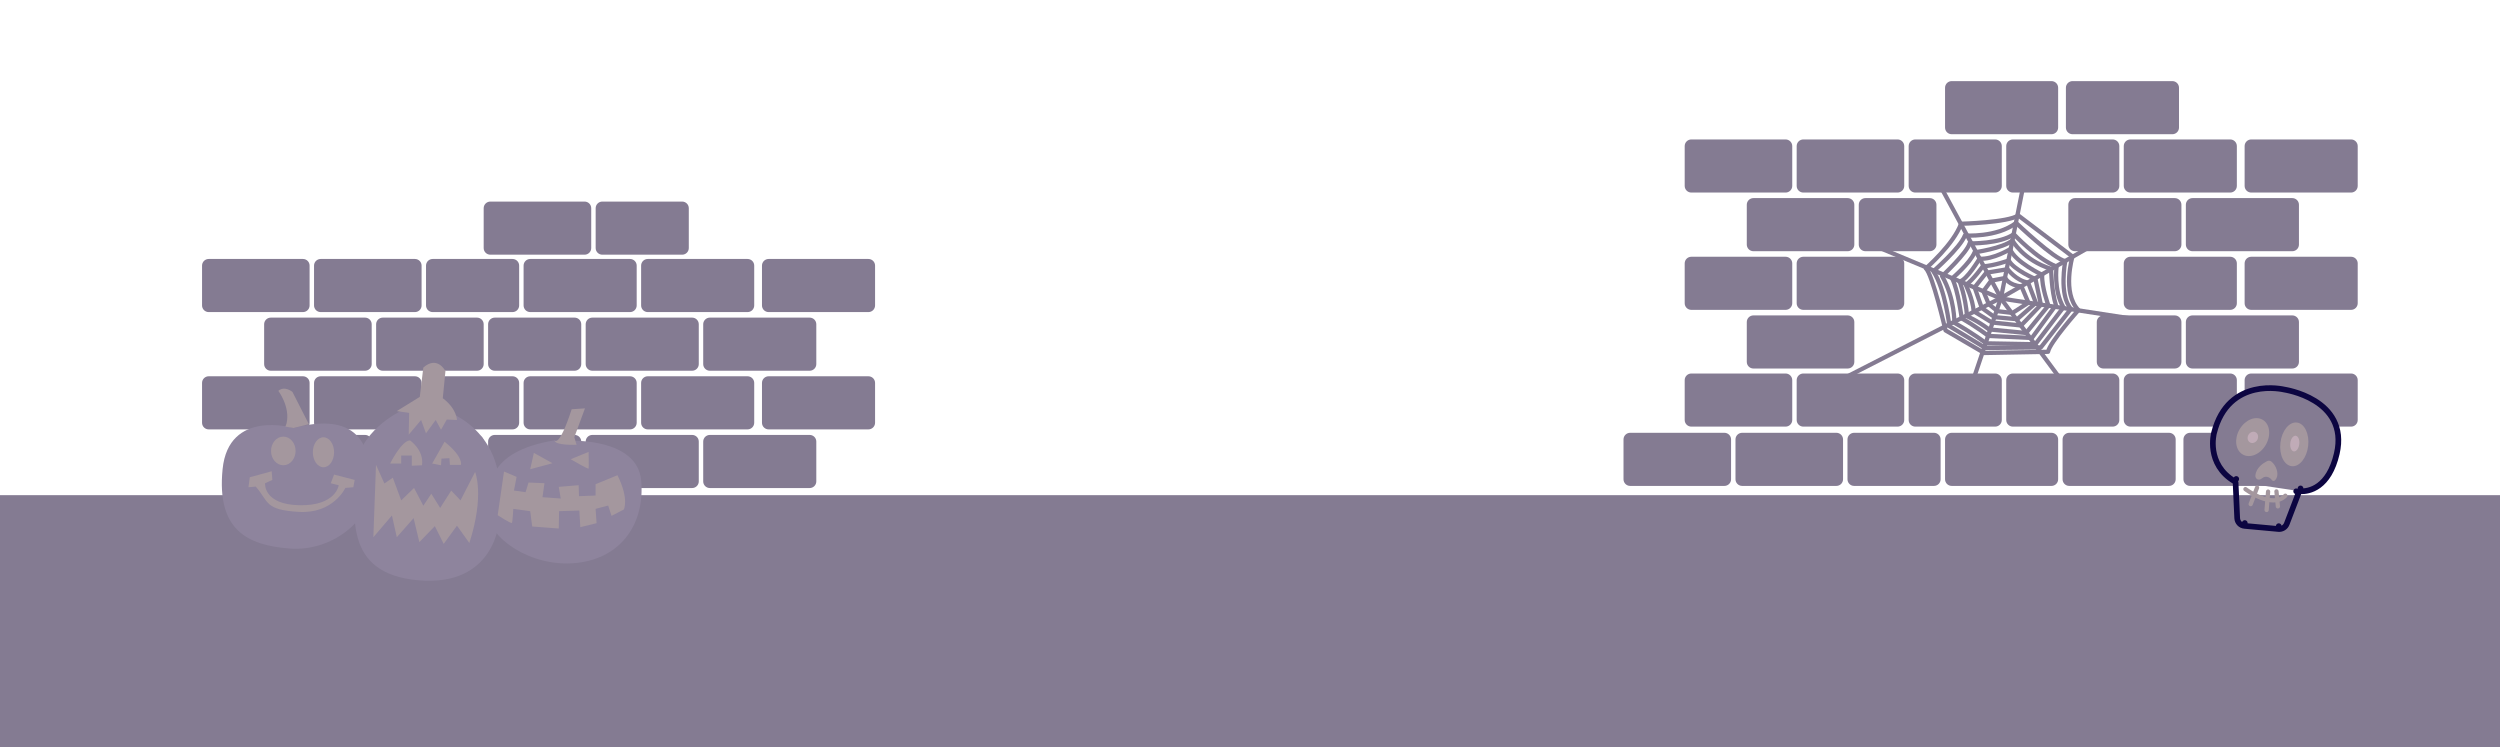 <svg width="1757" height="525" viewBox="0 0 1757 525" fill="none" xmlns="http://www.w3.org/2000/svg">
<g clip-path="url(#clip0_4763_36216)">
<rect x="-11" y="348" width="1768" height="177" fill="#847B92"/>
<path d="M494.217 310.334C494.217 307.756 496.311 305.667 498.893 305.667H569.025C571.607 305.667 573.7 307.756 573.7 310.334V338.334C573.7 340.911 571.607 343 569.025 343H498.893C496.311 343 494.217 340.911 494.217 338.334V310.334Z" fill="#847B92"/>
<path d="M411.618 310.334C411.618 307.756 413.711 305.667 416.293 305.667H486.425C489.007 305.667 491.1 307.756 491.1 310.334V338.334C491.1 340.911 489.007 343 486.425 343H416.293C413.711 343 411.618 340.911 411.618 338.334V310.334Z" fill="#847B92"/>
<path d="M343.044 310.334C343.044 307.756 345.138 305.667 347.72 305.667H403.825C406.408 305.667 408.501 307.756 408.501 310.334V338.334C408.501 340.911 406.408 343 403.825 343H347.72C345.138 343 343.044 340.911 343.044 338.334V310.334Z" fill="#847B92"/>
<path d="M264.341 310.334C264.341 307.756 266.434 305.667 269.016 305.667H335.252C337.834 305.667 339.928 307.756 339.928 310.334V338.334C339.928 340.911 337.834 343 335.252 343H269.016C266.434 343 264.341 340.911 264.341 338.334V310.334Z" fill="#847B92"/>
<path d="M185.638 310.334C185.638 307.756 187.731 305.667 190.313 305.667H256.549C259.131 305.667 261.224 307.756 261.224 310.334V338.334C261.224 340.911 259.131 343 256.549 343H190.313C187.731 343 185.638 340.911 185.638 338.334V310.334Z" fill="#847B92"/>
<path d="M494.217 227.889C494.217 225.312 496.311 223.222 498.893 223.222H569.025C571.607 223.222 573.7 225.312 573.7 227.889V255.889C573.7 258.466 571.607 260.556 569.025 260.556H498.893C496.311 260.556 494.217 258.466 494.217 255.889V227.889Z" fill="#847B92"/>
<path d="M411.618 227.889C411.618 225.312 413.711 223.222 416.293 223.222H486.425C489.007 223.222 491.1 225.312 491.1 227.889V255.889C491.1 258.466 489.007 260.556 486.425 260.556H416.293C413.711 260.556 411.618 258.466 411.618 255.889V227.889Z" fill="#847B92"/>
<path d="M343.044 227.889C343.044 225.312 345.138 223.222 347.72 223.222H403.825C406.408 223.222 408.501 225.312 408.501 227.889V255.889C408.501 258.466 406.408 260.556 403.825 260.556H347.72C345.138 260.556 343.044 258.466 343.044 255.889V227.889Z" fill="#847B92"/>
<path d="M264.341 227.889C264.341 225.312 266.434 223.222 269.016 223.222H335.252C337.834 223.222 339.928 225.312 339.928 227.889V255.889C339.928 258.466 337.834 260.556 335.252 260.556H269.016C266.434 260.556 264.341 258.466 264.341 255.889V227.889Z" fill="#847B92"/>
<path d="M185.638 227.889C185.638 225.312 187.731 223.222 190.313 223.222H256.549C259.131 223.222 261.224 225.312 261.224 227.889V255.889C261.224 258.466 259.131 260.556 256.549 260.556H190.313C187.731 260.556 185.638 258.466 185.638 255.889V227.889Z" fill="#847B92"/>
<path d="M450.58 269.111C450.58 266.534 452.673 264.445 455.255 264.445H525.387C527.969 264.445 530.063 266.534 530.063 269.111V297.111C530.063 299.689 527.969 301.778 525.387 301.778H455.255C452.673 301.778 450.58 299.689 450.58 297.111V269.111Z" fill="#847B92"/>
<path d="M367.98 269.111C367.98 266.534 370.074 264.445 372.656 264.445H442.787C445.37 264.445 447.463 266.534 447.463 269.111V297.111C447.463 299.689 445.37 301.778 442.787 301.778H372.656C370.074 301.778 367.98 299.689 367.98 297.111V269.111Z" fill="#847B92"/>
<path d="M299.407 269.111C299.407 266.534 301.5 264.445 304.082 264.445H360.188C362.77 264.445 364.863 266.534 364.863 269.111V297.111C364.863 299.689 362.77 301.778 360.188 301.778H304.082C301.5 301.778 299.407 299.689 299.407 297.111V269.111Z" fill="#847B92"/>
<path d="M220.703 269.111C220.703 266.534 222.797 264.445 225.379 264.445H291.615C294.197 264.445 296.29 266.534 296.29 269.111V297.111C296.29 299.689 294.197 301.778 291.615 301.778H225.379C222.797 301.778 220.703 299.689 220.703 297.111V269.111Z" fill="#847B92"/>
<path d="M142 269.111C142 266.534 144.093 264.445 146.675 264.445H212.911C215.493 264.445 217.586 266.534 217.586 269.111V297.111C217.586 299.689 215.493 301.778 212.911 301.778H146.675C144.093 301.778 142 299.689 142 297.111V269.111Z" fill="#847B92"/>
<path d="M535.517 269.111C535.517 266.534 537.611 264.445 540.193 264.445H610.325C612.907 264.445 615 266.534 615 269.111V297.111C615 299.689 612.907 301.778 610.325 301.778H540.193C537.611 301.778 535.517 299.689 535.517 297.111V269.111Z" fill="#847B92"/>
<path d="M450.58 186.667C450.58 184.089 452.673 182 455.255 182H525.387C527.969 182 530.063 184.089 530.063 186.667V214.667C530.063 217.244 527.969 219.333 525.387 219.333H455.255C452.673 219.333 450.58 217.244 450.58 214.667V186.667Z" fill="#847B92"/>
<path d="M367.98 186.667C367.98 184.089 370.074 182 372.656 182H442.787C445.37 182 447.463 184.089 447.463 186.667V214.667C447.463 217.244 445.37 219.333 442.787 219.333H372.656C370.074 219.333 367.98 217.244 367.98 214.667V186.667Z" fill="#847B92"/>
<path d="M299.407 186.667C299.407 184.089 301.5 182 304.082 182H360.188C362.77 182 364.863 184.089 364.863 186.667V214.667C364.863 217.244 362.77 219.333 360.188 219.333H304.082C301.5 219.333 299.407 217.244 299.407 214.667V186.667Z" fill="#847B92"/>
<path d="M220.703 186.667C220.703 184.089 222.797 182 225.379 182H291.615C294.197 182 296.29 184.089 296.29 186.667V214.667C296.29 217.244 294.197 219.333 291.615 219.333H225.379C222.797 219.333 220.703 217.244 220.703 214.667V186.667Z" fill="#847B92"/>
<path d="M142 186.667C142 184.089 144.093 182 146.675 182H212.911C215.493 182 217.586 184.089 217.586 186.667V214.667C217.586 217.244 215.493 219.333 212.911 219.333H146.675C144.093 219.333 142 217.244 142 214.667V186.667Z" fill="#847B92"/>
<path d="M535.517 186.667C535.517 184.089 537.611 182 540.193 182H610.325C612.907 182 615 184.089 615 186.667V214.667C615 217.244 612.907 219.333 610.325 219.333H540.193C537.611 219.333 535.517 217.244 535.517 214.667V186.667Z" fill="#847B92"/>
<path d="M418.631 146.334C418.631 143.756 420.724 141.667 423.306 141.667H479.412C481.994 141.667 484.087 143.756 484.087 146.334V174.334C484.087 176.911 481.994 179 479.412 179H423.306C420.724 179 418.631 176.911 418.631 174.334V146.334Z" fill="#847B92"/>
<path d="M339.928 146.334C339.928 143.756 342.021 141.667 344.603 141.667H410.839C413.421 141.667 415.514 143.756 415.514 146.334V174.334C415.514 176.911 413.421 179 410.839 179H344.603C342.021 179 339.928 176.911 339.928 174.334V146.334Z" fill="#847B92"/>
<path d="M206.378 300.808C206.378 300.808 160.629 287.19 156.431 329.796C152.233 372.403 173.688 383.171 203.539 385.511C233.389 387.852 259.978 365.375 260.443 344.306C260.908 323.236 259.549 286.754 206.378 300.802V300.808Z" fill="#8E849D"/>
<path d="M195.613 274.706C195.613 274.706 204.166 285.941 201.364 297.649L200.584 299.832L206.377 300.808L217.068 298.116L205.561 275.488C205.561 275.488 200.119 270.807 195.613 274.706Z" fill="#A4979E"/>
<path d="M281.656 288.916C281.656 288.916 250.561 303.274 249.939 331.68C249.316 360.086 240.298 403.159 294.092 407.84C347.886 412.521 350.689 366.634 350.689 366.634L350.381 335.421C350.381 335.421 348.829 300.776 309.646 287.352L281.662 288.91L281.656 288.916Z" fill="#8E849D"/>
<path d="M297.51 258.327L295.021 278.93L278.852 288.916L287.555 290.165L287.247 305.462L295.951 295.161L299.37 304.522L306.214 295.161L309.946 302.03L313.987 294.852L321.139 295.161C321.139 295.161 321.139 287.357 311.191 279.863L313.057 260.825C313.057 260.825 307.458 249.59 297.51 258.327Z" fill="#A4979E"/>
<path d="M401.471 309.786C401.471 309.786 447.806 307.912 450.602 337.567C453.399 367.222 437.229 392.191 405.204 395.629C373.179 399.066 343.015 377.839 343.015 360.359C343.015 342.879 340.84 317.595 389.657 309.482L401.471 309.792V309.786Z" fill="#8E849D"/>
<path d="M401.779 287.625L411.105 287L403.64 307.288L405.192 312.593C405.192 312.593 389.953 313.217 389.645 309.47C389.645 309.47 392.755 315.4 401.773 287.618L401.779 287.625Z" fill="#A4979E"/>
<path d="M199.112 326.983C203.879 326.983 207.743 322.477 207.743 316.918C207.743 311.36 203.879 306.854 199.112 306.854C194.345 306.854 190.48 311.36 190.48 316.918C190.48 322.477 194.345 326.983 199.112 326.983Z" fill="#A4979E"/>
<path d="M227.333 328.39C231.456 328.39 234.799 323.675 234.799 317.858C234.799 312.041 231.456 307.326 227.333 307.326C223.21 307.326 219.867 312.041 219.867 317.858C219.867 323.675 223.21 328.39 227.333 328.39Z" fill="#A4979E"/>
<path d="M175.555 335.417L190.946 331.203L191.411 337.291L186.283 339.631C186.283 339.631 184.881 354.613 210.54 355.08C236.199 355.547 238.059 341.032 238.059 341.032L232.46 339.625L234.791 333.537L249.251 337.285L248.321 342.432L242.722 342.899C242.722 342.899 234.326 361.161 210.069 359.755C185.811 358.348 189.079 352.734 179.753 341.965L174.625 342.432L175.555 335.411V335.417Z" fill="#A4979E"/>
<path d="M312.438 310.452L303.734 325.75L309.956 326.999L310.264 322.318L315.863 322.009L316.171 326.689H323.945C323.945 326.689 325.811 321.069 312.438 310.458V310.452Z" fill="#A4979E"/>
<path d="M288.187 309.519C288.187 309.519 298.135 316.388 296.582 326.999L289.431 327.308V320.129H281.965V325.75H274.191C274.191 325.75 282.279 309.519 288.187 309.519Z" fill="#A4979E"/>
<path d="M333.9 331.679C333.9 331.679 340.744 347.911 329.859 381.622L321.156 369.447L311.83 382.247L305.608 369.763L294.724 380.998L290.683 364.142L278.868 377.566L275.45 362.268L262.391 377.566L264.257 326.689L270.164 339.798L276.072 335.742L281.979 351.664L290.997 342.927L297.526 355.411L303.126 346.983L309.347 356.969L317.121 344.794L323.65 351.664L333.912 331.686L333.9 331.679Z" fill="#A4979E"/>
<path d="M375.196 318.292L372.629 329.764L388.255 325.55L375.196 318.292Z" fill="#A4979E"/>
<path d="M401.078 322.743C401.078 322.743 413.436 330 413.672 329.297C413.907 328.594 413.672 317.589 413.672 317.589L401.078 322.737V322.743Z" fill="#A4979E"/>
<path d="M433.969 333.977L418.579 340.295V348.256L406.915 348.723L406.68 340.998L392.685 342.169L394.086 350.36L381.257 349.426L382.658 339.592L371.465 339.125L369.37 345.916L361.209 344.746L363.076 335.147L354.215 331.4L349.781 362.068C349.781 362.068 359.343 368.386 359.808 367.452C360.273 366.519 360.738 357.618 360.738 357.618L372.631 359.255L374.033 370.023L392.691 371.43L392.926 359.255L407.151 358.788L407.852 370.496L419.28 367.689L418.579 357.624L427.44 355.283L429.771 362.541L438.403 358.091C438.403 358.091 442.365 351.069 433.969 333.977Z" fill="#A4979E"/>
<path d="M1318 173L1406.16 209.776L1524 227.865" stroke="#847B92" stroke-width="3" stroke-linecap="round" stroke-linejoin="round"/>
<path d="M1293.5 267L1406.16 209.429L1488.84 161.946" stroke="#847B92" stroke-width="3" stroke-linecap="round" stroke-linejoin="round"/>
<path d="M1424.46 118L1406.22 209.71L1450.17 269.175" stroke="#847B92" stroke-width="3" stroke-linecap="round" stroke-linejoin="round"/>
<path d="M1383.99 275.327L1406.22 209.408L1362.5 128.5" stroke="#847B92" stroke-width="3" stroke-linecap="round" stroke-linejoin="round"/>
<path d="M1456.53 180.277C1456.53 180.277 1449 205.805 1460.72 217.951C1460.72 217.951 1440.6 240.553 1439.35 247.252L1394.53 248.081L1367.3 232.179C1367.3 232.179 1358.09 192.423 1353.49 188.651C1353.49 188.651 1373.18 171.497 1378.21 157.253C1378.21 157.253 1411.31 156.424 1418.42 151.399L1456.53 180.277Z" stroke="#847B92" stroke-width="3" stroke-linecap="round" stroke-linejoin="round"/>
<path d="M1451.46 183.531C1451.46 183.531 1446.86 207.228 1455.44 217.088L1434.31 244.141L1395.38 244.565L1370.06 229.246C1370.06 229.246 1367.14 203.235 1358.76 190.653C1358.76 190.653 1377.59 174.29 1380.94 165.49C1380.94 165.49 1403.12 167.168 1416.94 156.673C1416.94 156.673 1443.72 182.26 1451.48 183.515L1451.46 183.531Z" stroke="#847B92" stroke-width="3" stroke-linecap="round" stroke-linejoin="round"/>
<path d="M1445.34 187.382C1445.34 187.382 1443.24 204.303 1450.17 216.011L1430.43 241.928L1395.99 241.295C1395.99 241.295 1385.91 233.776 1373.53 226.875C1373.53 226.875 1373.95 209.954 1364.91 194.056C1364.91 194.056 1382.55 177.542 1384.23 171.062C1384.23 171.062 1405.65 171.484 1415.31 164.583C1415.31 164.583 1431.26 181.715 1445.32 187.366L1445.34 187.382Z" stroke="#847B92" stroke-width="3" stroke-linecap="round" stroke-linejoin="round"/>
<path d="M1414.33 168.978C1414.33 168.978 1421.7 182.721 1441.52 188.986C1441.52 188.986 1441.73 204.607 1444.9 214.401C1444.9 214.401 1433.08 230.654 1428.02 237.534L1397.45 236.077C1397.45 236.077 1388.39 229.197 1378.69 223.79C1378.69 223.79 1376.17 203.782 1371.95 195.672C1371.95 195.672 1384.38 185.246 1387.75 177.331C1387.75 177.331 1407.36 174.627 1414.33 168.994V168.978Z" stroke="#847B92" stroke-width="3" stroke-linecap="round" stroke-linejoin="round"/>
<path d="M1377.22 197.777C1377.22 197.777 1381.39 208.261 1382.44 222.296C1382.44 222.296 1388.91 224.803 1397.88 231.511L1423.97 234.018L1439.62 214.741C1439.62 214.741 1434.82 201.749 1435.24 193.153C1435.24 193.153 1416.25 184.149 1412.7 175.13C1412.7 175.13 1400.8 182.456 1391.2 181.838C1391.2 181.838 1382.02 197.142 1377.22 197.76V197.777Z" stroke="#847B92" stroke-width="3" stroke-linecap="round" stroke-linejoin="round"/>
<path d="M1393.43 187.204C1393.43 187.204 1387.1 196.338 1381.61 200.292C1381.61 200.292 1386.47 210.056 1387.1 218.771L1399.97 226.662L1420.43 228.744L1434.35 214.203L1430.55 196.128C1430.55 196.128 1414.94 189.479 1411.78 183.04C1411.78 183.04 1401.65 186.784 1393.42 187.188L1393.43 187.204Z" stroke="#847B92" stroke-width="3" stroke-linecap="round" stroke-linejoin="round"/>
<path d="M1410.96 189.192C1410.96 189.192 1417.02 197.356 1425.39 198.608L1430.83 212.836L1417.66 224.349L1401.77 222.886L1392.79 216.398L1387.77 201.958L1395.92 191.697L1410.98 189.192H1410.96Z" stroke="#847B92" stroke-width="3" stroke-linecap="round" stroke-linejoin="round"/>
<path d="M1420.71 201.267L1425.56 212.731L1414.38 219.956L1403.83 218.685L1397.72 213.803L1393.92 204.682L1399.41 197.259L1409.32 195.346C1409.32 195.346 1411.43 200.443 1420.71 201.284V201.267Z" stroke="#847B92" stroke-width="3" stroke-linecap="round" stroke-linejoin="round"/>
<path d="M1536.22 226.333C1536.22 223.756 1538.31 221.667 1540.89 221.667H1611.02C1613.61 221.667 1615.7 223.756 1615.7 226.333V254.333C1615.7 256.911 1613.61 259 1611.02 259H1540.89C1538.31 259 1536.22 256.911 1536.22 254.333V226.333Z" fill="#847B92"/>
<path d="M1473.62 226.333C1473.62 223.756 1475.71 221.667 1478.29 221.667H1528.42C1531.01 221.667 1533.1 223.756 1533.1 226.333V254.333C1533.1 256.911 1531.01 259 1528.42 259H1478.29C1475.71 259 1473.62 256.911 1473.62 254.333V226.333Z" fill="#847B92"/>
<path d="M1227.64 226.333C1227.64 223.756 1229.73 221.667 1232.31 221.667H1298.55C1301.13 221.667 1303.22 223.756 1303.22 226.333V254.333C1303.22 256.911 1301.13 259 1298.55 259H1232.31C1229.73 259 1227.64 256.911 1227.64 254.333V226.333Z" fill="#847B92"/>
<path d="M1536.22 143.889C1536.22 141.312 1538.31 139.222 1540.89 139.222H1611.02C1613.61 139.222 1615.7 141.312 1615.7 143.889V171.889C1615.7 174.466 1613.61 176.556 1611.02 176.556H1540.89C1538.31 176.556 1536.22 174.466 1536.22 171.889V143.889Z" fill="#847B92"/>
<path d="M1453.62 143.889C1453.62 141.312 1455.71 139.222 1458.29 139.222H1528.42C1531.01 139.222 1533.1 141.312 1533.1 143.889V171.889C1533.1 174.466 1531.01 176.556 1528.42 176.556H1458.29C1455.71 176.556 1453.62 174.466 1453.62 171.889V143.889Z" fill="#847B92"/>
<path d="M1306.34 143.889C1306.34 141.312 1308.43 139.222 1311.02 139.222H1356.25C1358.83 139.222 1360.93 141.312 1360.93 143.889V171.889C1360.93 174.466 1358.83 176.556 1356.25 176.556H1311.02C1308.43 176.556 1306.34 174.466 1306.34 171.889V143.889Z" fill="#847B92"/>
<path d="M1227.64 143.889C1227.64 141.312 1229.73 139.222 1232.31 139.222H1298.55C1301.13 139.222 1303.22 141.312 1303.22 143.889V171.889C1303.22 174.466 1301.13 176.556 1298.55 176.556H1232.31C1229.73 176.556 1227.64 174.466 1227.64 171.889V143.889Z" fill="#847B92"/>
<path d="M1492.58 185.111C1492.58 182.534 1494.67 180.444 1497.26 180.444H1567.39C1569.97 180.444 1572.06 182.534 1572.06 185.111V213.111C1572.06 215.688 1569.97 217.778 1567.39 217.778H1497.26C1494.67 217.778 1492.58 215.688 1492.58 213.111V185.111Z" fill="#847B92"/>
<path d="M1262.7 185.111C1262.7 182.534 1264.8 180.444 1267.38 180.444H1333.61C1336.2 180.444 1338.29 182.534 1338.29 185.111V213.111C1338.29 215.688 1336.2 217.778 1333.61 217.778H1267.38C1264.8 217.778 1262.7 215.688 1262.7 213.111V185.111Z" fill="#847B92"/>
<path d="M1184 185.111C1184 182.534 1186.09 180.444 1188.68 180.444H1254.91C1257.49 180.444 1259.59 182.534 1259.59 185.111V213.111C1259.59 215.688 1257.49 217.778 1254.91 217.778H1188.68C1186.09 217.778 1184 215.688 1184 213.111V185.111Z" fill="#847B92"/>
<path d="M1577.52 185.111C1577.52 182.534 1579.61 180.444 1582.19 180.444H1652.32C1654.91 180.444 1657 182.534 1657 185.111V213.111C1657 215.688 1654.91 217.778 1652.32 217.778H1582.19C1579.61 217.778 1577.52 215.688 1577.52 213.111V185.111Z" fill="#847B92"/>
<path d="M1492.58 102.667C1492.58 100.089 1494.67 98 1497.26 98H1567.39C1569.97 98 1572.06 100.089 1572.06 102.667V130.667C1572.06 133.244 1569.97 135.333 1567.39 135.333H1497.26C1494.67 135.333 1492.58 133.244 1492.58 130.667V102.667Z" fill="#847B92"/>
<path d="M1409.98 102.667C1409.98 100.089 1412.07 98 1414.66 98H1484.79C1487.37 98 1489.46 100.089 1489.46 102.667V130.667C1489.46 133.244 1487.37 135.333 1484.79 135.333H1414.66C1412.07 135.333 1409.98 133.244 1409.98 130.667V102.667Z" fill="#847B92"/>
<path d="M1341.41 102.667C1341.41 100.089 1343.5 98 1346.08 98H1402.19C1404.77 98 1406.86 100.089 1406.86 102.667V130.667C1406.86 133.244 1404.77 135.333 1402.19 135.333H1346.08C1343.5 135.333 1341.41 133.244 1341.41 130.667V102.667Z" fill="#847B92"/>
<path d="M1262.7 102.667C1262.7 100.089 1264.8 98 1267.38 98H1333.61C1336.2 98 1338.29 100.089 1338.29 102.667V130.667C1338.29 133.244 1336.2 135.333 1333.61 135.333H1267.38C1264.8 135.333 1262.7 133.244 1262.7 130.667V102.667Z" fill="#847B92"/>
<path d="M1184 102.667C1184 100.089 1186.09 98 1188.68 98H1254.91C1257.49 98 1259.59 100.089 1259.59 102.667V130.667C1259.59 133.244 1257.49 135.333 1254.91 135.333H1188.68C1186.09 135.333 1184 133.244 1184 130.667V102.667Z" fill="#847B92"/>
<path d="M1577.52 102.667C1577.52 100.089 1579.61 98 1582.19 98H1652.32C1654.91 98 1657 100.089 1657 102.667V130.667C1657 133.244 1654.91 135.333 1652.32 135.333H1582.19C1579.61 135.333 1577.52 133.244 1577.52 130.667V102.667Z" fill="#847B92"/>
<path d="M1492.58 267.167C1492.58 264.589 1494.67 262.5 1497.26 262.5H1567.39C1569.97 262.5 1572.06 264.589 1572.06 267.167V295.167C1572.06 297.744 1569.97 299.833 1567.39 299.833H1497.26C1494.67 299.833 1492.58 297.744 1492.58 295.167V267.167Z" fill="#847B92"/>
<path d="M1409.98 267.167C1409.98 264.589 1412.07 262.5 1414.66 262.5H1484.79C1487.37 262.5 1489.46 264.589 1489.46 267.167V295.167C1489.46 297.744 1487.37 299.833 1484.79 299.833H1414.66C1412.07 299.833 1409.98 297.744 1409.98 295.167V267.167Z" fill="#847B92"/>
<path d="M1341.41 267.167C1341.41 264.589 1343.5 262.5 1346.08 262.5H1402.19C1404.77 262.5 1406.86 264.589 1406.86 267.167V295.167C1406.86 297.744 1404.77 299.833 1402.19 299.833H1346.08C1343.5 299.833 1341.41 297.744 1341.41 295.167V267.167Z" fill="#847B92"/>
<path d="M1262.7 267.167C1262.7 264.589 1264.8 262.5 1267.38 262.5H1333.61C1336.2 262.5 1338.29 264.589 1338.29 267.167V295.167C1338.29 297.744 1336.2 299.833 1333.61 299.833H1267.38C1264.8 299.833 1262.7 297.744 1262.7 295.167V267.167Z" fill="#847B92"/>
<path d="M1184 267.167C1184 264.589 1186.09 262.5 1188.68 262.5H1254.91C1257.49 262.5 1259.59 264.589 1259.59 267.167V295.167C1259.59 297.744 1257.49 299.833 1254.91 299.833H1188.68C1186.09 299.833 1184 297.744 1184 295.167V267.167Z" fill="#847B92"/>
<path d="M1577.52 267.167C1577.52 264.589 1579.61 262.5 1582.19 262.5H1652.32C1654.91 262.5 1657 264.589 1657 267.167V295.167C1657 297.744 1654.91 299.833 1652.32 299.833H1582.19C1579.61 299.833 1577.52 297.744 1577.52 295.167V267.167Z" fill="#847B92"/>
<path d="M1449.58 308.833C1449.58 306.256 1451.67 304.167 1454.26 304.167H1524.39C1526.97 304.167 1529.06 306.256 1529.06 308.833V336.833C1529.06 339.411 1526.97 341.5 1524.39 341.5H1454.26C1451.67 341.5 1449.58 339.411 1449.58 336.833V308.833Z" fill="#847B92"/>
<path d="M1366.98 308.833C1366.98 306.256 1369.07 304.167 1371.66 304.167H1441.79C1444.37 304.167 1446.46 306.256 1446.46 308.833V336.833C1446.46 339.411 1444.37 341.5 1441.79 341.5H1371.66C1369.07 341.5 1366.98 339.411 1366.98 336.833V308.833Z" fill="#847B92"/>
<path d="M1298.41 308.833C1298.41 306.256 1300.5 304.167 1303.08 304.167H1359.19C1361.77 304.167 1363.86 306.256 1363.86 308.833V336.833C1363.86 339.411 1361.77 341.5 1359.19 341.5H1303.08C1300.5 341.5 1298.41 339.411 1298.41 336.833V308.833Z" fill="#847B92"/>
<path d="M1219.7 308.833C1219.7 306.256 1221.8 304.167 1224.38 304.167H1290.61C1293.2 304.167 1295.29 306.256 1295.29 308.833V336.833C1295.29 339.411 1293.2 341.5 1290.61 341.5H1224.38C1221.8 341.5 1219.7 339.411 1219.7 336.833V308.833Z" fill="#847B92"/>
<path d="M1141 308.833C1141 306.256 1143.09 304.167 1145.68 304.167H1211.91C1214.49 304.167 1216.59 306.256 1216.59 308.833V336.833C1216.59 339.411 1214.49 341.5 1211.91 341.5H1145.68C1143.09 341.5 1141 339.411 1141 336.833V308.833Z" fill="#847B92"/>
<path d="M1534.52 308.833C1534.52 306.256 1536.61 304.167 1539.19 304.167H1609.32C1611.91 304.167 1614 306.256 1614 308.833V336.833C1614 339.411 1611.91 341.5 1609.32 341.5H1539.19C1536.61 341.5 1534.52 339.411 1534.52 336.833V308.833Z" fill="#847B92"/>
<path d="M1366.98 61.667C1366.98 59.089 1369.07 57 1371.66 57H1441.79C1444.37 57 1446.46 59.089 1446.46 61.667V89.667C1446.46 92.244 1444.37 94.333 1441.79 94.333H1371.66C1369.07 94.333 1366.98 92.244 1366.98 89.667V61.667Z" fill="#847B92"/>
<path d="M1451.92 61.667C1451.92 59.089 1454.01 57 1456.59 57H1526.72C1529.31 57 1531.4 59.089 1531.4 61.667V89.667C1531.4 92.244 1529.31 94.333 1526.72 94.333H1456.59C1454.01 94.333 1451.92 92.244 1451.92 89.667V61.667Z" fill="#847B92"/>
<g clip-path="url(#clip1_4763_36216)">
<path d="M1570.62 338.34C1560.37 332.349 1556.68 323.808 1555.59 316.791C1555.05 313.307 1555.15 310.207 1555.39 307.978C1555.51 306.86 1555.66 305.954 1555.78 305.319C1555.84 305.001 1555.9 304.75 1555.94 304.574C1555.96 304.486 1555.98 304.417 1555.99 304.367L1556.01 304.306L1556.01 304.301C1558.48 294.4 1562.79 287.444 1567.95 282.632C1573.11 277.826 1579.02 275.254 1584.56 273.954C1590.08 272.657 1595.27 272.618 1599.07 272.897C1600.97 273.037 1602.53 273.258 1603.63 273.445C1604.17 273.539 1604.61 273.625 1604.91 273.688C1605.06 273.72 1605.17 273.746 1605.25 273.765C1605.27 273.768 1605.28 273.771 1605.29 273.774C1605.31 273.777 1605.33 273.779 1605.35 273.783C1605.44 273.797 1605.57 273.818 1605.74 273.848C1606.08 273.906 1606.57 273.995 1607.18 274.121C1608.41 274.372 1610.14 274.772 1612.19 275.367C1616.27 276.554 1621.67 278.535 1626.82 281.714C1631.98 284.891 1636.98 289.321 1640.12 295.435C1643.29 301.588 1644.48 309.276 1642.29 318.766C1639.54 330.682 1634.74 337.434 1629.7 341.152C1624.67 344.86 1619.64 345.365 1616.74 345.266M1570.62 338.34C1570.62 338.34 1570.62 338.34 1570.62 338.339L1571.63 336.614L1570.62 338.34ZM1570.62 338.34C1570.94 338.527 1571.15 338.874 1571.17 339.26L1571.17 339.261L1572.3 364.166L1572.3 364.17C1572.43 366.996 1574.61 369.329 1577.45 369.586M1577.45 369.586L1601.32 371.784L1601.5 369.792L1601.32 371.784L1601.32 371.784C1603.87 372.023 1606.23 370.508 1607.14 368.141L1607.14 368.139L1615.62 345.999L1613.76 345.279L1615.63 345.994L1615.62 345.997C1615.8 345.547 1616.24 345.251 1616.74 345.266M1577.45 369.586L1577.45 369.585L1577.63 367.594L1577.45 369.586ZM1616.74 345.266C1616.74 345.266 1616.74 345.266 1616.75 345.266L1616.81 343.267L1616.74 345.266C1616.74 345.266 1616.74 345.266 1616.74 345.266Z" fill="#847B92" stroke="#0C0541" stroke-width="4" stroke-linecap="round" stroke-linejoin="round"/>
<path d="M1610.59 327.643C1615.97 328.282 1621.16 321.932 1622.17 313.458C1623.18 304.985 1619.63 297.597 1614.25 296.958C1608.87 296.318 1603.69 302.669 1602.68 311.142C1601.67 319.616 1605.21 327.003 1610.59 327.643Z" fill="#A4979E"/>
<path d="M1612.11 317.253C1613.86 317.46 1615.56 315.164 1615.93 312.124C1616.29 309.084 1615.17 306.452 1613.43 306.245C1611.69 306.038 1609.98 308.334 1609.62 311.374C1609.25 314.414 1610.37 317.046 1612.11 317.253Z" fill="#C0ABB7"/>
<path d="M1592.39 312.641C1596.29 305.922 1595.34 298.038 1590.25 295.033C1585.16 292.028 1577.88 295.038 1573.97 301.758C1570.07 308.477 1571.03 316.36 1576.11 319.365C1581.2 322.371 1588.48 319.36 1592.39 312.641Z" fill="#A4979E"/>
<path d="M1586.37 309.195C1587.5 307.247 1587.04 304.856 1585.35 303.855C1583.66 302.854 1581.37 303.621 1580.23 305.569C1579.1 307.517 1579.56 309.908 1581.25 310.909C1582.95 311.91 1585.24 311.143 1586.37 309.195Z" fill="#C0ABB7"/>
<path d="M1593.3 324.097C1590.7 325.403 1585.62 328.633 1585.09 334.125C1585 335.119 1585.4 336.121 1586.21 336.685C1587.02 337.249 1588.22 337.447 1589.9 336.074C1593.28 333.337 1596.31 336.928 1596.31 336.928C1596.31 336.928 1597.92 339.907 1599.9 336.12C1601.65 332.789 1599.74 327.129 1596.31 324.375C1595.46 323.692 1594.27 323.601 1593.3 324.09L1593.3 324.097Z" fill="#A4979E"/>
<path d="M1578.09 343.759C1578.09 343.759 1596.63 357.868 1606.15 348.391" stroke="#A4979E" stroke-width="3" stroke-linecap="round" stroke-linejoin="round"/>
<path d="M1586.27 342.725L1581.78 354.275" stroke="#A4979E" stroke-width="3" stroke-linecap="round" stroke-linejoin="round"/>
<path d="M1594.02 345.497L1592.97 358.407" stroke="#A4979E" stroke-width="3" stroke-linecap="round" stroke-linejoin="round"/>
<path d="M1599.89 345.361L1600.9 355.883" stroke="#A4979E" stroke-width="3" stroke-linecap="round" stroke-linejoin="round"/>
</g>
</g>
<defs>
<clipPath id="clip0_4763_36216">
<rect width="1757" height="525" fill="white"/>
</clipPath>
<clipPath id="clip1_4763_36216">
<rect width="107.038" height="110.856" fill="white" transform="translate(1551.5 259.729) rotate(7.989)"/>
</clipPath>
</defs>
</svg>
